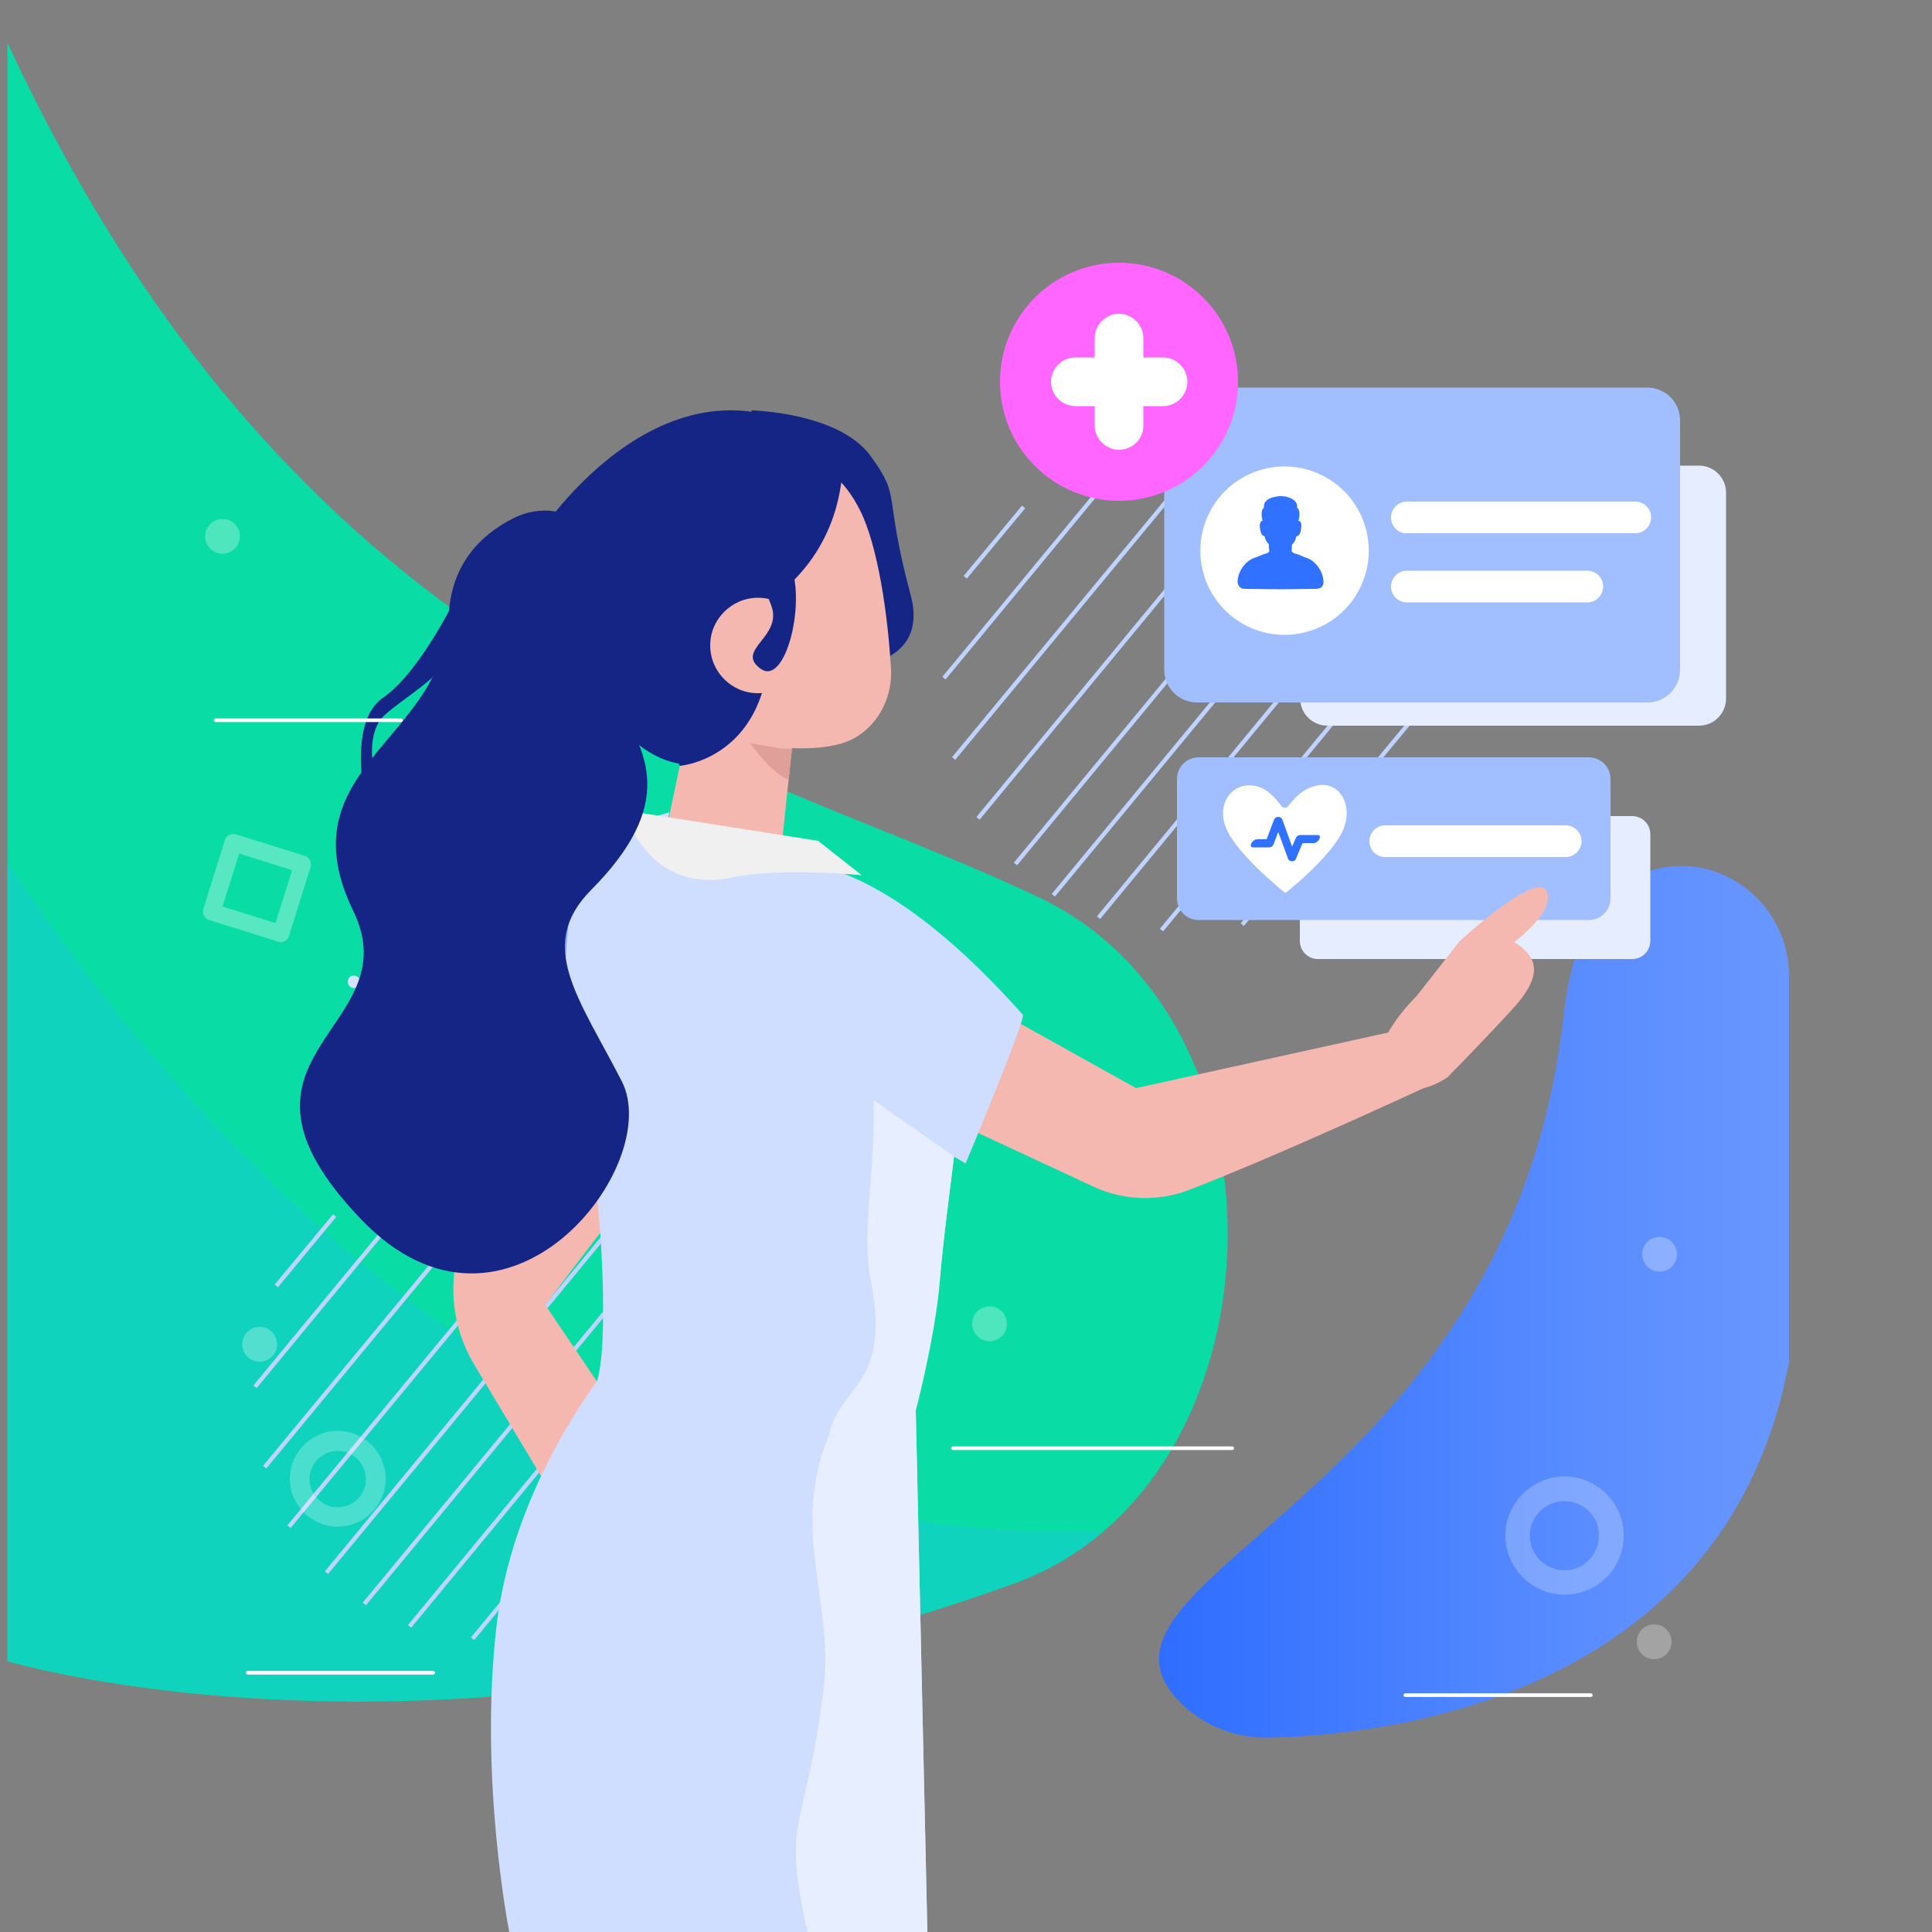 <?xml version="1.0" encoding="utf-8"?>
<!-- Generator: Adobe Illustrator 22.1.0, SVG Export Plug-In . SVG Version: 6.00 Build 0)  -->
<svg version="1.1" id="Layer_1" xmlns="http://www.w3.org/2000/svg" xmlns:xlink="http://www.w3.org/1999/xlink" x="0px" y="0px"
	 viewBox="0 0 500 500" style="enable-background:new 0 0 500 500;" xml:space="preserve">
<rect x="0" y="0" width="500" height="500" fill="#808080" stroke="none"/>
<style type="text/css">
	.st0{fill:#09dca4;}
	.st1{opacity:0.14;fill:#2B41E3;}
	.st2{opacity:0.28;}
	.st3{fill:#FFFFFF;}
	.st4{fill:#292685;}
	.st5{fill-rule:evenodd;clip-rule:evenodd;fill:#E6EEFF;}
	.st6{fill-rule:evenodd;clip-rule:evenodd;fill:#3071FF;}
	.st7{fill-rule:evenodd;clip-rule:evenodd;fill:#CFDEFF;}
	.st8{fill-rule:evenodd;clip-rule:evenodd;fill:#FFFFFF;}
	.st9{fill-rule:evenodd;clip-rule:evenodd;fill:#2A63E0;}
	.st10{fill-rule:evenodd;clip-rule:evenodd;fill:#F5B8B0;}
	.st11{fill:#F5F6F7;}
	.st12{fill:#FF85FF;}
	.st13{fill:#FF65FF;}
	.st14{fill:#F6F3EE;}
	.st15{fill:#013AD6;}
	.st16{fill-rule:evenodd;clip-rule:evenodd;fill:#142585;}
	.st17{fill-rule:evenodd;clip-rule:evenodd;fill:#E09F98;}
	.st18{fill:#142585;}
	.st19{fill:#FBFBFF;}
	.st20{fill:#0145FF;}
	.st21{opacity:0.32;}
	.st22{opacity:0.24;}
	.st23{fill:none;stroke:#FFFFFF;stroke-width:0.946;stroke-linecap:round;stroke-linejoin:round;stroke-miterlimit:10;}
	.st24{opacity:0.28;fill:#FFFFFF;}
	.st25{opacity:0.29;fill:#2D69ED;}
	.st26{opacity:0.25;fill:#D6E3FF;}
	.st27{fill:#3075FF;}
	.st28{fill:#1D59DE;}
	.st29{fill:#A1BFFF;}
	.st30{fill:#F0F5FF;}
	.st31{fill:#3071FF;}
	.st32{fill:#C2D5FF;}
	.st33{fill:#548CFF;}
	.st34{fill:#2C67DE;}
	.st35{fill:#82AAFF;}
	.st36{fill:#275ACF;}
	.st37{fill:#D9E5FF;}
	.st38{fill:#BA4ABA;}
	.st39{fill:#BDD1FF;}
	.st40{fill:none;stroke:#292685;stroke-linecap:round;stroke-linejoin:round;stroke-miterlimit:10;}
	.st41{fill:#FFFFFF;stroke:#FFFFFF;stroke-width:1.485;stroke-miterlimit:10;}
	.st42{fill:#ADC7FF;}
	.st43{fill:none;stroke:#FFFFFF;stroke-width:0.616;stroke-linecap:round;stroke-linejoin:round;stroke-miterlimit:10;}
	.st44{fill:none;stroke:#FFFFFF;stroke-width:0.569;stroke-linecap:round;stroke-linejoin:round;stroke-miterlimit:10;}
	.st45{opacity:0.33;fill:#20C0F3;}
	.st46{fill:url(#SVGID_1_);}
	.st47{fill:#D6E3FF;}
	.st48{fill:none;stroke:#BFD3FF;stroke-width:1.083;stroke-miterlimit:10;}
	.st49{fill:#E6EDFF;}
	.st50{fill-rule:evenodd;clip-rule:evenodd;fill:#82AAFF;}
	.st51{fill:#F0F0F0;}
</style>
<g>
	<path class="st0" d="M1.9,57.3v372.6c0,0,111.7,33.8,260.6-20.1c70.1-25.4,74.7-144.8,6.7-177.4C194,196.3,79.2,177.7,1.9,11
		L1.9,57.3z"/>
	<path class="st45" d="M1.9,223.2v206.6c0,0,111.7,33.8,260.6-20.1c8.7-3.1,16.3-7.7,23-13.4C146.6,400.8,52.7,299.6,1.9,223.2z"/>
	<linearGradient id="SVGID_1_" gradientUnits="userSpaceOnUse" x1="299.984" y1="336.97" x2="463.069" y2="336.97">
		<stop  offset="0" style="stop-color:#2E6DFF"/>
		<stop  offset="1.647496e-02" style="stop-color:#2F6EFF"/>
		<stop  offset="0.666" style="stop-color:#598CFF"/>
		<stop  offset="1" style="stop-color:#6997FF"/>
	</linearGradient>
	<path class="st46" d="M328.8,449.7c31.1-0.8,118.2-10.8,134.2-97.3v-99.9c0-17.8-16.5-31.7-33.9-27.7
		c-11.2,2.6-21.5,12.2-24.4,37.7C391,387.2,275.4,407.8,304.7,439.8C310.9,446.5,319.7,450,328.8,449.7z"/>
</g>
<g>
	<g>
		<g>
			<path class="st47" d="M91.6,255.7c2.1,0,2.1-3.2,0-3.2C89.5,252.4,89.5,255.7,91.6,255.7L91.6,255.7z"/>
		</g>
	</g>
	<g>
		<line class="st48" x1="292.1" y1="117.6" x2="244.3" y2="175.5"/>
		<line class="st48" x1="313.2" y1="116" x2="246.8" y2="196.3"/>
		<line class="st48" x1="329.2" y1="119.6" x2="253.1" y2="211.8"/>
		<line class="st48" x1="369.4" y1="181.4" x2="321.5" y2="239.3"/>
		<line class="st48" x1="362" y1="211.3" x2="346.9" y2="229.6"/>
		<line class="st48" x1="264.9" y1="131.2" x2="249.8" y2="149.4"/>
		<line class="st48" x1="366.9" y1="160.4" x2="300.6" y2="240.7"/>
		<line class="st48" x1="360.3" y1="145.4" x2="284.3" y2="237.5"/>
		<line class="st48" x1="342.8" y1="126.7" x2="262.8" y2="223.6"/>
		<line class="st48" x1="352.6" y1="134.8" x2="272.6" y2="231.7"/>
	</g>
	<g>
		<line class="st48" x1="113.8" y1="301" x2="66" y2="358.9"/>
		<line class="st48" x1="134.9" y1="299.4" x2="68.5" y2="379.7"/>
		<line class="st48" x1="150.9" y1="303" x2="74.8" y2="395.1"/>
		<line class="st48" x1="191.1" y1="364.8" x2="143.2" y2="422.7"/>
		<line class="st48" x1="183.7" y1="394.7" x2="168.6" y2="413"/>
		<line class="st48" x1="86.6" y1="314.6" x2="71.5" y2="332.8"/>
		<line class="st48" x1="188.6" y1="343.8" x2="122.3" y2="424.1"/>
		<line class="st48" x1="182" y1="328.8" x2="106" y2="420.9"/>
		<line class="st48" x1="164.5" y1="310.1" x2="84.5" y2="407"/>
		<line class="st48" x1="174.3" y1="318.2" x2="94.3" y2="415.1"/>
	</g>
	<path class="st16" d="M194.5,106.2c0,0,22.6,0.5,30.8,11.8s3.1,8.8,10.4,36.1c5.8,21.7-24.4,19.3-25.7,18.8
		C208.7,172.5,194.5,106.2,194.5,106.2z"/>
	<path class="st10" d="M124.1,300.4l-5.8,24.6c-2.2,9.6-0.7,19.6,4.4,28.1l26.8,44.7l16.6-23.1l-25-37l24.5-32.1L124.1,300.4z"/>
	<path class="st49" d="M439.7,187.8h-96.2c-3.8,0-7-3.1-7-7v-53.3c0-3.8,3.1-7,7-7h96.2c3.8,0,7,3.1,7,7v53.3
		C446.7,184.6,443.6,187.8,439.7,187.8z"/>
	<path class="st49" d="M422.4,248.2h-81.3c-2.6,0-4.7-2.1-4.7-4.7v-27.6c0-2.6,2.1-4.7,4.7-4.7h81.3c2.6,0,4.7,2.1,4.7,4.7v27.6
		C427.1,246.1,425,248.2,422.4,248.2z"/>
	<path class="st29" d="M411.2,238.1h-101c-3.1,0-5.6-2.5-5.6-5.6v-30.9c0-3.1,2.5-5.6,5.6-5.6h101c3.1,0,5.6,2.5,5.6,5.6v30.9
		C416.8,235.6,414.3,238.1,411.2,238.1z"/>
	<path class="st29" d="M426.4,181.8H309.8c-4.7,0-8.5-3.8-8.5-8.5v-64.5c0-4.7,3.8-8.5,8.5-8.5h116.5c4.7,0,8.5,3.8,8.5,8.5v64.5
		C434.8,178,431,181.8,426.4,181.8z"/>
	
		<ellipse transform="matrix(0.445 -0.895 0.895 0.445 56.895 376.773)" class="st3" cx="332.6" cy="142.5" rx="21.8" ry="21.8"/>
	<g>
		<g>
			<path class="st3" d="M340,203.5c-3.1,0.9-5.1,3.2-6.6,5.1c-0.4,0.6-1.3,0.6-1.8,0c-1.5-2.1-3.7-4.6-6.7-5.2c-5.7-1.1-9.7,4-8,9.7
				c1.8,7,15.6,17.9,15.6,17.9l0.3,0c0,0,13.6-10.7,15.3-17.7C349.8,207.6,346.2,201.6,340,203.5z"/>
		</g>
	</g>
	<g>
		<g>
			<path class="st31" d="M334.4,222.9C334.4,222.9,334.4,222.9,334.4,222.9c-0.5,0-1-0.3-1.1-0.8l-2.5-6.8l-1.2,3.2
				c-0.2,0.5-0.6,0.8-1.1,0.8l-4.3,0c-0.3,0-0.5-0.2-0.5-0.5l0,0c0-0.7,0.9-1.6,1.6-1.6l2.5,0l1.9-5c0.2-0.5,0.6-0.8,1.1-0.8
				c0,0,0,0,0,0c0.5,0,0.9,0.3,1.1,0.8l2.5,6.9l1-2.3c0.2-0.4,0.6-0.7,1.1-0.7l4.6,0c0.3,0,0.5,0.2,0.5,0.5l0,0
				c0,0.7-0.9,1.6-1.6,1.6l-2.9,0l-1.7,4C335.3,222.6,334.9,222.9,334.4,222.9z M327.6,217.7C327.6,217.7,327.6,217.7,327.6,217.7
				L327.6,217.7z M337.4,217.6L337.4,217.6C337.4,217.6,337.4,217.6,337.4,217.6z"/>
		</g>
	</g>
	<circle class="st13" cx="289.6" cy="98.8" r="30.8"/>
	<g>
		<g>
			<path class="st3" d="M289.6,116.4L289.6,116.4c-3.4,0-6.3-2.8-6.3-6.3V87.5c0-3.4,2.8-6.3,6.3-6.3l0,0c3.4,0,6.3,2.8,6.3,6.3
				v22.7C295.9,113.6,293.1,116.4,289.6,116.4z"/>
		</g>
	</g>
	<g>
		<g>
			<path class="st3" d="M354.4,217.7L354.4,217.7c0-2.2,1.8-4.1,4.1-4.1l46.7,0c2.2,0,4.1,1.8,4.1,4.1l0,0c0,2.2-1.8,4.1-4.1,4.1
				h-46.7C356.2,221.8,354.4,220,354.4,217.7z"/>
		</g>
	</g>
	<g>
		<g>
			<path class="st3" d="M360,151.8L360,151.8c0-2.2,1.8-4.1,4.1-4.1h46.7c2.2,0,4.1,1.8,4.1,4.1l0,0c0,2.2-1.8,4.1-4.1,4.1l-46.7,0
				C361.8,155.9,360,154,360,151.8z"/>
		</g>
	</g>
	<g>
		<g>
			<path class="st3" d="M360,133.9L360,133.9c0-2.2,1.8-4.1,4.1-4.1l59.1,0c2.2,0,4.1,1.8,4.1,4.1l0,0c0,2.2-1.8,4.1-4.1,4.1H364
				C361.8,138,360,136.2,360,133.9z"/>
		</g>
	</g>
	<g>
		<g>
			<path class="st3" d="M272,98.8L272,98.8c0-3.4,2.8-6.3,6.3-6.3H301c3.4,0,6.3,2.8,6.3,6.3l0,0c0,3.4-2.8,6.3-6.3,6.3h-22.7
				C274.9,105.1,272,102.3,272,98.8z"/>
		</g>
	</g>
	<path class="st31" d="M342.5,150.2c-0.3-2.8-2.2-4.8-3.6-5.5c-0.6-0.3-1.2-0.4-1.7-0.7c-0.3-0.1-0.6-0.3-1-0.4l0,0l0,0
		c-0.3-0.1-0.5-0.2-0.8-0.3l-0.1,0l0,0l-0.4-0.1c0,0,0,0,0,0c-0.1-0.1-0.3-0.2-0.4-0.3c0,0-0.2-0.2-0.2-0.2c0-0.1,0-0.1,0-0.2
		c0-0.5,0-1.1,0.1-1.6c0,0,0,0,0,0c0.3-0.3,0.6-0.6,0.8-1.1c0.1-0.3,0.2-0.6,0.3-1c0.9-0.1,1.1-1.1,1.2-1.9c0.1-0.6,0.3-2.1-0.7-2.1
		c0-0.1,0-0.2,0.1-0.2c0.1-0.5,0.2-1,0.2-1.5c0-0.5-0.1-1-0.3-1.4c-0.1-0.1-0.2-0.3-0.4-0.3c0.1-0.1,0.1-0.3,0.1-0.4
		c0-1.2-1.2-1.9-2-2.2c-0.7-0.3-1.5-0.4-2.3-0.4c-0.8,0-1.5,0.2-2.3,0.4c-0.8,0.3-2,0.9-2,2.2c0,0.2,0,0.3,0.1,0.4
		c-0.2,0-0.3,0.2-0.4,0.3c-0.2,0.4-0.3,0.9-0.3,1.4c0,0.5,0.1,1,0.2,1.5c0,0.1,0,0.2,0.1,0.2c-0.9,0-0.8,1.5-0.7,2.1
		c0.1,0.7,0.4,1.8,1.2,1.9c0.1,0.3,0.1,0.7,0.3,1c0.2,0.4,0.5,0.8,0.8,1.1c0,0,0,0,0,0c0,0.5,0,1.1,0.1,1.6c0,0,0,0.1,0,0.2
		c0,0-0.2,0.1-0.2,0.2c-0.1,0.1-0.3,0.2-0.4,0.3c0,0,0,0,0,0l-0.4,0.1l0,0l-0.1,0c-0.2,0.1-0.5,0.2-0.8,0.3l0,0l0,0
		c-0.3,0.1-0.6,0.3-1,0.4c-0.6,0.3-1.2,0.4-1.7,0.7c-1.4,0.7-3.3,2.6-3.6,5.5c-0.1,1.3,0.6,2.2,1.9,2.2l9.2,0.1l9.2-0.1
		C341.9,152.4,342.7,151.6,342.5,150.2z"/>
	<path class="st7" d="M159.5,351c0,0-26.4,30.3-31,69.9c-4.6,39.5,3.3,79.1,3.3,79.1H240L237,365.2L159.5,351z"/>
	<path class="st5" d="M229.2,348.7c-32.4,36.9-12.6,59.6-16,88c-4.7,38.4-11.1,32.7-4.2,63.3H240L237,365.2L229.2,348.7z"/>
	<path class="st16" d="M145.1,160.7c-0.4,0.3,14.9,44.5,40,36.1c25.1-8.5-0.1-59.8-0.1-59.8L145.1,160.7z"/>
	<path class="st50" d="M175.6,235.4l-6.2,60.2c0,0-39.7-9.3-39.9-10.6c-8.6-72.9,40.7-72.2,40.7-72.2L175.6,235.4z"/>
	<path class="st10" d="M206,183.4c0,0-2.1,20-3.8,36.5c-0.5,4.4-3.3,8.2-7.3,10c-4.1,1.8-8.8,1.2-12.3-1.5c-1.2-0.9-2.3-1.7-3.3-2.5
		c-4.8-3.7-7.1-9.8-5.9-15.7c3.2-15.2,9-43,9-43L206,183.4L206,183.4z"/>
	<path class="st17" d="M205,193.7c0,0-6.6,0.9-12.8-4.2c0,0,6.5,10.3,11.9,12.3L205,193.7z"/>
	<path class="st10" d="M164.2,143.4c-1.6-8.2,3.8-16.2,12-17.8c8.8-1.7,19.9-3.8,28.6-5.5c8.2-1.6,14,4.5,17.8,12
		c4.6,9.2,7.2,27,8,41.2c0.4,8.4-4.7,16.7-12.8,19.1c-14,4.2-43.4-2.7-45-10.9C170.4,169.4,166.5,155.5,164.2,143.4L164.2,143.4z"/>
	<path class="st16" d="M139.5,138.2c0,0,35.3-54.8,78.5-21c0,0,5.5,51.9-71.1,50.8C125.5,167.7,139.5,138.2,139.5,138.2z"/>
	<path class="st10" d="M208.1,260.1l-2.6-27.8l88.5,49.3l66.7-14.7l14,11.8c0,0-41.6,19.5-67.1,29.3c-7.9,3-16.7,2.7-24.4-0.8
		c-17.4-8.1-47.5-22.1-47.5-22.1L208.1,260.1L208.1,260.1z"/>
	<path class="st7" d="M246.9,299.3l3,1.8c0,0,15.7-37.5,14.8-38.5c-20.5-23-36.9-33.6-49.7-37.7c-3.9-1.2-7.7-2.7-11.4-4.4
		c-10-4.6-24.9-1.4-30-6.4c-1.3-1.3-0.3-3.9-0.3-3.9l-13.6,4c0,0-10,4.3-11.3,14.3c-4.1,31-2.7,40.6,4.6,71.5
		c2.6,11.3,4.7,48.6,1.4,57.7c-9,25.5,80.2,16.2,81.1,4.7c0,0,6.4-16.2,7.6-30.4C244.1,320.8,245.7,309.1,246.9,299.3z"/>
	<path class="st10" d="M374.7,278.7c0,0,8.6-8.7,16.5-17.3c8.7-9.4,7.4-14.7-2.6-19.3c-2.8-1.3-11.1,1.8-11.1,1.8l-10.9,13.9
		c0,0-14.6,14.1-7.8,21.1C365.5,285.8,374.7,278.7,374.7,278.7z"/>
	<path class="st10" d="M389.4,245.7c0,0,13.4-9.1,10.9-15c-2.4-5.8-22.8,13.1-22.8,13.1l6.1,9.4L389.4,245.7z"/>
	<path class="st16" d="M175.9,198.2c0,0,31.5-2.3,21.3-51.1s-33.7,20.2-33.7,20.2L175.9,198.2z"/>
	<path class="st10" d="M208.5,166.9c0.1,6.8-5.4,12.4-12.2,12.5c-6.8,0.1-12.4-5.4-12.5-12.2c-0.1-6.8,5.4-12.4,12.2-12.5
		C202.9,154.6,208.5,160.1,208.5,166.9z"/>
	<path class="st5" d="M246.9,299.3c-1.2,9.8-2.8,21.5-3.7,32.5c-1.2,14.3-6.2,33.3-6.2,33.3c-0.3,3.8-8.3,5-22.5,6.3
		c2.8-13,16.2-12.8,10.9-39.8c-2.6-13.1,1.2-28,0.7-46.9L246.9,299.3z"/>
	<path class="st51" d="M223,226.5l-11.3-8.9l-50.2-7.9c0,0,5.9,22,27.9,17.4C202.1,224.4,223,226.5,223,226.5z"/>
	<path class="st16" d="M158.9,155.7c4.1-15.5-12-28.8-26.2-21.5c-8.6,4.4-16.1,12.1-16.6,25.6c-1.2,31.9-42.6,38.9-24.7,75.9
		c15.1,31-39.2,36.8,2,79.8c37.6,39.3,78.7-14,67.5-35.7c-11.2-21.8-22.2-35.1-7.9-49.5c21.8-22,15.2-35.6,5.1-50.2
		C153.4,173.3,156.5,165.1,158.9,155.7z"/>
	<path class="st16" d="M118.2,154.2c0,0-9.3,19.6-19.1,26.4c-9.8,6.7-4,29.6-4,29.6l1.6-11.1c0,0-2.1-9.4,2.8-14
		s16.5-10.7,19.5-19.1C122.2,157.5,118.2,154.2,118.2,154.2z"/>
	<path class="st16" d="M181,133.3c0,0,7.2-6.6,18.6,23.4c3.1,8.2-9.6,11.5-2.7,16.4c6.9,4.9,12.6-20.7,6.5-29.1
		c-6.1-8.4-11.2-15.4-11.3-22.5C192,114.4,181,133.3,181,133.3z"/>
	<g class="st21">
		<path class="st3" d="M72,243.7l-17.9-5.6c-1.2-0.4-1.8-1.6-1.5-2.8l5.6-17.9c0.4-1.2,1.6-1.8,2.8-1.5l17.9,5.6
			c1.2,0.4,1.8,1.6,1.5,2.8l-5.6,17.9C74.4,243.5,73.2,244.1,72,243.7z M57.6,234.6l13.7,4.3l4.3-13.7l-13.7-4.3L57.6,234.6z"/>
	</g>
	<g class="st22">
		<path class="st3" d="M87.4,395.1c-6.8,0-12.4-5.6-12.4-12.4c0-6.8,5.6-12.4,12.4-12.4c6.8,0,12.4,5.6,12.4,12.4
			C99.8,389.6,94.2,395.1,87.4,395.1z M87.4,375.5c-4,0-7.3,3.3-7.3,7.3c0,4,3.3,7.3,7.3,7.3c4,0,7.3-3.3,7.3-7.3
			C94.6,378.7,91.4,375.5,87.4,375.5z"/>
	</g>
	<g class="st22">
		<path class="st3" d="M404.9,412.7c-8.4,0-15.3-6.9-15.3-15.3c0-8.4,6.9-15.3,15.3-15.3s15.3,6.9,15.3,15.3
			C420.2,405.9,413.4,412.7,404.9,412.7z M404.9,388.5c-4.9,0-9,4-9,8.9c0,4.9,4,9,9,9c4.9,0,8.9-4,8.9-9
			C413.9,392.5,409.8,388.5,404.9,388.5z"/>
	</g>
	<path class="st23" d="M246.6,374.8c3.5,0,72.3,0,72.3,0"/>
	<path class="st23" d="M64.1,432.9c3.5,0,48,0,48,0"/>
	<path class="st23" d="M363.7,438.7c3.5,0,48,0,48,0"/>
	<path class="st23" d="M55.8,186.4c3.5,0,48,0,48,0"/>
	<path class="st24" d="M71.7,347.9c0,2.5-2,4.5-4.5,4.5c-2.5,0-4.5-2-4.5-4.5s2-4.5,4.5-4.5C69.7,343.4,71.7,345.4,71.7,347.9z"/>
	<path class="st24" d="M260.6,342.6c0,2.5-2,4.5-4.5,4.5c-2.5,0-4.5-2-4.5-4.5c0-2.5,2-4.5,4.5-4.5
		C258.5,338,260.6,340.1,260.6,342.6z"/>
	<path class="st24" d="M434,324.6c0,2.5-2,4.5-4.5,4.5c-2.5,0-4.5-2-4.5-4.5c0-2.5,2-4.5,4.5-4.5C432,320.1,434,322.1,434,324.6z"/>
	<path class="st24" d="M432.6,424.9c0,2.5-2,4.5-4.5,4.5s-4.5-2-4.5-4.5s2-4.5,4.5-4.5S432.6,422.4,432.6,424.9z"/>
	<path class="st24" d="M62.1,138.8c0,2.5-2,4.5-4.5,4.5s-4.5-2-4.5-4.5c0-2.5,2-4.5,4.5-4.5S62.1,136.3,62.1,138.8z"/>
</g>
</svg>
